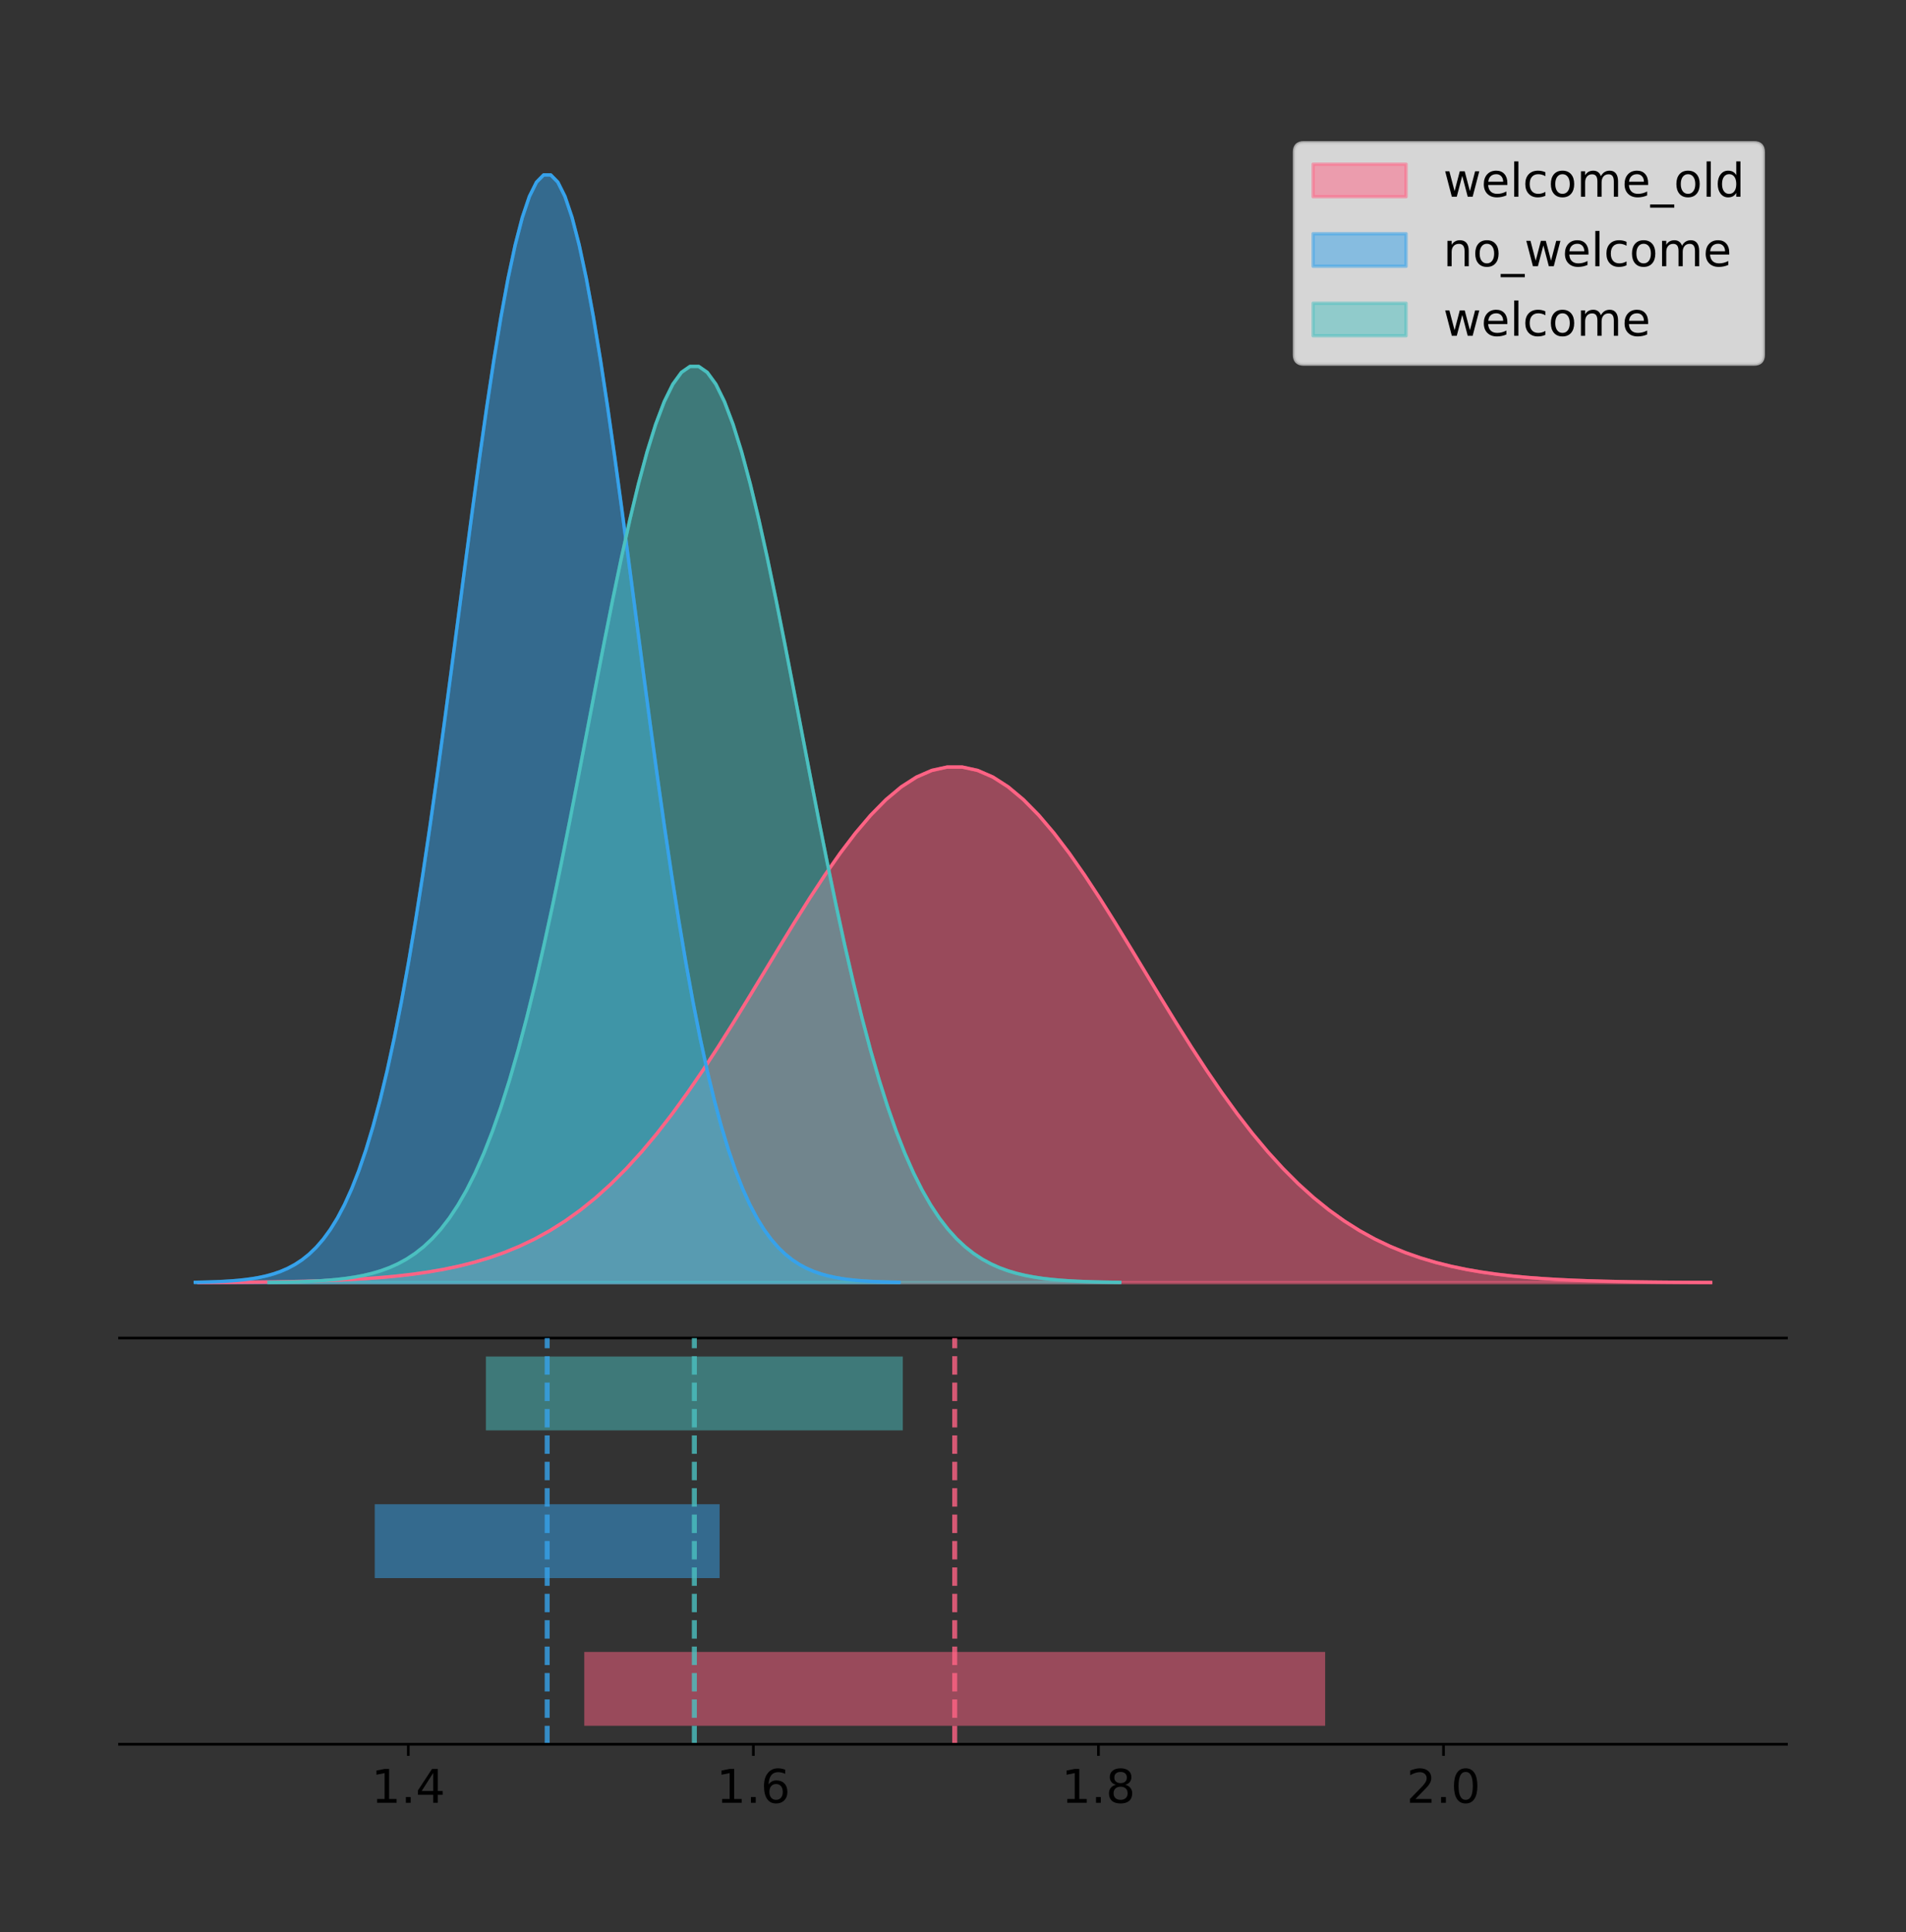 <?xml version="1.0" encoding="utf-8" standalone="no"?>
<!DOCTYPE svg PUBLIC "-//W3C//DTD SVG 1.1//EN"
  "http://www.w3.org/Graphics/SVG/1.1/DTD/svg11.dtd">
<!-- Created with matplotlib (https://matplotlib.org/) -->
<svg height="581.789pt" version="1.1" viewBox="0 0 574.2 581.789" width="574.2pt" xmlns="http://www.w3.org/2000/svg" xmlns:xlink="http://www.w3.org/1999/xlink">
 <rect x="0" y="0" width="574.2" height="581.789" fill="#333333" stroke="none"/>
 <defs>
  <style type="text/css">
*{stroke-linecap:butt;stroke-linejoin:round;}
  </style>
 </defs>
 <g id="figure_1">
  <g id="patch_1">
   <path d="M 0 581.789 
L 574.2 581.789 
L 574.2 0 
L 0 0 
z
" style="fill:none;"/>
  </g>
  <g id="axes_1">
   <g id="patch_2">
    <path d="M 36 402.93 
L 538.2 402.93 
L 538.2 36 
L 36 36 
z
" style="fill:none;"/>
   </g>
   <g id="PolyCollection_1">
    <defs>
     <path d="M 59.858 -195.538 
L 59.858 -195.59 
L 64.459 -195.61 
L 69.06 -195.636 
L 73.661 -195.672 
L 78.263 -195.718 
L 82.864 -195.78 
L 87.465 -195.86 
L 92.066 -195.965 
L 96.667 -196.1 
L 101.268 -196.272 
L 105.869 -196.491 
L 110.471 -196.767 
L 115.072 -197.114 
L 119.673 -197.544 
L 124.274 -198.076 
L 128.875 -198.727 
L 133.476 -199.52 
L 138.078 -200.478 
L 142.679 -201.626 
L 147.28 -202.992 
L 151.881 -204.605 
L 156.482 -206.495 
L 161.083 -208.694 
L 165.685 -211.23 
L 170.286 -214.134 
L 174.887 -217.431 
L 179.488 -221.146 
L 184.089 -225.296 
L 188.69 -229.893 
L 193.292 -234.942 
L 197.893 -240.44 
L 202.494 -246.371 
L 207.095 -252.711 
L 211.696 -259.423 
L 216.297 -266.459 
L 220.898 -273.758 
L 225.5 -281.245 
L 230.101 -288.839 
L 234.702 -296.444 
L 239.303 -303.958 
L 243.904 -311.274 
L 248.505 -318.28 
L 253.107 -324.863 
L 257.708 -330.911 
L 262.309 -336.32 
L 266.91 -340.993 
L 271.511 -344.842 
L 276.112 -347.796 
L 280.714 -349.797 
L 285.315 -350.808 
L 289.916 -350.808 
L 294.517 -349.797 
L 299.118 -347.796 
L 303.719 -344.842 
L 308.321 -340.993 
L 312.922 -336.32 
L 317.523 -330.911 
L 322.124 -324.863 
L 326.725 -318.28 
L 331.326 -311.274 
L 335.927 -303.958 
L 340.529 -296.444 
L 345.13 -288.839 
L 349.731 -281.245 
L 354.332 -273.758 
L 358.933 -266.459 
L 363.534 -259.423 
L 368.136 -252.711 
L 372.737 -246.371 
L 377.338 -240.44 
L 381.939 -234.942 
L 386.54 -229.893 
L 391.141 -225.296 
L 395.743 -221.146 
L 400.344 -217.431 
L 404.945 -214.134 
L 409.546 -211.23 
L 414.147 -208.694 
L 418.748 -206.495 
L 423.35 -204.605 
L 427.951 -202.992 
L 432.552 -201.626 
L 437.153 -200.478 
L 441.754 -199.52 
L 446.355 -198.727 
L 450.956 -198.076 
L 455.558 -197.544 
L 460.159 -197.114 
L 464.76 -196.767 
L 469.361 -196.491 
L 473.962 -196.272 
L 478.563 -196.1 
L 483.165 -195.965 
L 487.766 -195.86 
L 492.367 -195.78 
L 496.968 -195.718 
L 501.569 -195.672 
L 506.17 -195.636 
L 510.772 -195.61 
L 515.373 -195.59 
L 515.373 -195.538 
L 515.373 -195.538 
L 510.772 -195.538 
L 506.17 -195.538 
L 501.569 -195.538 
L 496.968 -195.538 
L 492.367 -195.538 
L 487.766 -195.538 
L 483.165 -195.538 
L 478.563 -195.538 
L 473.962 -195.538 
L 469.361 -195.538 
L 464.76 -195.538 
L 460.159 -195.538 
L 455.558 -195.538 
L 450.956 -195.538 
L 446.355 -195.538 
L 441.754 -195.538 
L 437.153 -195.538 
L 432.552 -195.538 
L 427.951 -195.538 
L 423.35 -195.538 
L 418.748 -195.538 
L 414.147 -195.538 
L 409.546 -195.538 
L 404.945 -195.538 
L 400.344 -195.538 
L 395.743 -195.538 
L 391.141 -195.538 
L 386.54 -195.538 
L 381.939 -195.538 
L 377.338 -195.538 
L 372.737 -195.538 
L 368.136 -195.538 
L 363.534 -195.538 
L 358.933 -195.538 
L 354.332 -195.538 
L 349.731 -195.538 
L 345.13 -195.538 
L 340.529 -195.538 
L 335.927 -195.538 
L 331.326 -195.538 
L 326.725 -195.538 
L 322.124 -195.538 
L 317.523 -195.538 
L 312.922 -195.538 
L 308.321 -195.538 
L 303.719 -195.538 
L 299.118 -195.538 
L 294.517 -195.538 
L 289.916 -195.538 
L 285.315 -195.538 
L 280.714 -195.538 
L 276.112 -195.538 
L 271.511 -195.538 
L 266.91 -195.538 
L 262.309 -195.538 
L 257.708 -195.538 
L 253.107 -195.538 
L 248.505 -195.538 
L 243.904 -195.538 
L 239.303 -195.538 
L 234.702 -195.538 
L 230.101 -195.538 
L 225.5 -195.538 
L 220.898 -195.538 
L 216.297 -195.538 
L 211.696 -195.538 
L 207.095 -195.538 
L 202.494 -195.538 
L 197.893 -195.538 
L 193.292 -195.538 
L 188.69 -195.538 
L 184.089 -195.538 
L 179.488 -195.538 
L 174.887 -195.538 
L 170.286 -195.538 
L 165.685 -195.538 
L 161.083 -195.538 
L 156.482 -195.538 
L 151.881 -195.538 
L 147.28 -195.538 
L 142.679 -195.538 
L 138.078 -195.538 
L 133.476 -195.538 
L 128.875 -195.538 
L 124.274 -195.538 
L 119.673 -195.538 
L 115.072 -195.538 
L 110.471 -195.538 
L 105.869 -195.538 
L 101.268 -195.538 
L 96.667 -195.538 
L 92.066 -195.538 
L 87.465 -195.538 
L 82.864 -195.538 
L 78.263 -195.538 
L 73.661 -195.538 
L 69.06 -195.538 
L 64.459 -195.538 
L 59.858 -195.538 
z
" id="m8ac6f24dca" style="stroke:#ff6384;stroke-opacity:0.5;"/>
    </defs>
    <g clip-path="url(#p67e5640891)">
     <use style="fill:#ff6384;fill-opacity:0.5;stroke:#ff6384;stroke-opacity:0.5;" x="0" xlink:href="#m8ac6f24dca" y="581.789"/>
    </g>
   </g>
   <g id="PolyCollection_2">
    <defs>
     <path d="M 58.827 -195.538 
L 58.827 -195.65 
L 60.969 -195.692 
L 63.111 -195.749 
L 65.252 -195.825 
L 67.394 -195.925 
L 69.536 -196.058 
L 71.678 -196.23 
L 73.819 -196.455 
L 75.961 -196.744 
L 78.103 -197.115 
L 80.245 -197.585 
L 82.386 -198.179 
L 84.528 -198.923 
L 86.67 -199.848 
L 88.811 -200.99 
L 90.953 -202.39 
L 93.095 -204.093 
L 95.237 -206.151 
L 97.378 -208.617 
L 99.52 -211.552 
L 101.662 -215.017 
L 103.803 -219.078 
L 105.945 -223.801 
L 108.087 -229.25 
L 110.229 -235.488 
L 112.37 -242.572 
L 114.512 -250.552 
L 116.654 -259.468 
L 118.796 -269.344 
L 120.937 -280.192 
L 123.079 -292.002 
L 125.221 -304.744 
L 127.362 -318.365 
L 129.504 -332.786 
L 131.646 -347.901 
L 133.788 -363.58 
L 135.929 -379.667 
L 138.071 -395.98 
L 140.213 -412.318 
L 142.354 -428.462 
L 144.496 -444.18 
L 146.638 -459.23 
L 148.78 -473.372 
L 150.921 -486.366 
L 153.063 -497.987 
L 155.205 -508.025 
L 157.347 -516.294 
L 159.488 -522.64 
L 161.63 -526.94 
L 163.772 -529.111 
L 165.913 -529.111 
L 168.055 -526.94 
L 170.197 -522.64 
L 172.339 -516.294 
L 174.48 -508.025 
L 176.622 -497.987 
L 178.764 -486.366 
L 180.906 -473.372 
L 183.047 -459.23 
L 185.189 -444.18 
L 187.331 -428.462 
L 189.472 -412.318 
L 191.614 -395.98 
L 193.756 -379.667 
L 195.898 -363.58 
L 198.039 -347.901 
L 200.181 -332.786 
L 202.323 -318.365 
L 204.464 -304.744 
L 206.606 -292.002 
L 208.748 -280.192 
L 210.89 -269.344 
L 213.031 -259.468 
L 215.173 -250.552 
L 217.315 -242.572 
L 219.457 -235.488 
L 221.598 -229.25 
L 223.74 -223.801 
L 225.882 -219.078 
L 228.023 -215.017 
L 230.165 -211.552 
L 232.307 -208.617 
L 234.449 -206.151 
L 236.59 -204.093 
L 238.732 -202.39 
L 240.874 -200.99 
L 243.015 -199.848 
L 245.157 -198.923 
L 247.299 -198.179 
L 249.441 -197.585 
L 251.582 -197.115 
L 253.724 -196.744 
L 255.866 -196.455 
L 258.008 -196.23 
L 260.149 -196.058 
L 262.291 -195.925 
L 264.433 -195.825 
L 266.574 -195.749 
L 268.716 -195.692 
L 270.858 -195.65 
L 270.858 -195.538 
L 270.858 -195.538 
L 268.716 -195.538 
L 266.574 -195.538 
L 264.433 -195.538 
L 262.291 -195.538 
L 260.149 -195.538 
L 258.008 -195.538 
L 255.866 -195.538 
L 253.724 -195.538 
L 251.582 -195.538 
L 249.441 -195.538 
L 247.299 -195.538 
L 245.157 -195.538 
L 243.015 -195.538 
L 240.874 -195.538 
L 238.732 -195.538 
L 236.59 -195.538 
L 234.449 -195.538 
L 232.307 -195.538 
L 230.165 -195.538 
L 228.023 -195.538 
L 225.882 -195.538 
L 223.74 -195.538 
L 221.598 -195.538 
L 219.457 -195.538 
L 217.315 -195.538 
L 215.173 -195.538 
L 213.031 -195.538 
L 210.89 -195.538 
L 208.748 -195.538 
L 206.606 -195.538 
L 204.464 -195.538 
L 202.323 -195.538 
L 200.181 -195.538 
L 198.039 -195.538 
L 195.898 -195.538 
L 193.756 -195.538 
L 191.614 -195.538 
L 189.472 -195.538 
L 187.331 -195.538 
L 185.189 -195.538 
L 183.047 -195.538 
L 180.906 -195.538 
L 178.764 -195.538 
L 176.622 -195.538 
L 174.48 -195.538 
L 172.339 -195.538 
L 170.197 -195.538 
L 168.055 -195.538 
L 165.913 -195.538 
L 163.772 -195.538 
L 161.63 -195.538 
L 159.488 -195.538 
L 157.347 -195.538 
L 155.205 -195.538 
L 153.063 -195.538 
L 150.921 -195.538 
L 148.78 -195.538 
L 146.638 -195.538 
L 144.496 -195.538 
L 142.354 -195.538 
L 140.213 -195.538 
L 138.071 -195.538 
L 135.929 -195.538 
L 133.788 -195.538 
L 131.646 -195.538 
L 129.504 -195.538 
L 127.362 -195.538 
L 125.221 -195.538 
L 123.079 -195.538 
L 120.937 -195.538 
L 118.796 -195.538 
L 116.654 -195.538 
L 114.512 -195.538 
L 112.37 -195.538 
L 110.229 -195.538 
L 108.087 -195.538 
L 105.945 -195.538 
L 103.803 -195.538 
L 101.662 -195.538 
L 99.52 -195.538 
L 97.378 -195.538 
L 95.237 -195.538 
L 93.095 -195.538 
L 90.953 -195.538 
L 88.811 -195.538 
L 86.67 -195.538 
L 84.528 -195.538 
L 82.386 -195.538 
L 80.245 -195.538 
L 78.103 -195.538 
L 75.961 -195.538 
L 73.819 -195.538 
L 71.678 -195.538 
L 69.536 -195.538 
L 67.394 -195.538 
L 65.252 -195.538 
L 63.111 -195.538 
L 60.969 -195.538 
L 58.827 -195.538 
z
" id="m9a1f57ea0e" style="stroke:#36a2eb;stroke-opacity:0.5;"/>
    </defs>
    <g clip-path="url(#p67e5640891)">
     <use style="fill:#36a2eb;fill-opacity:0.5;stroke:#36a2eb;stroke-opacity:0.5;" x="0" xlink:href="#m9a1f57ea0e" y="581.789"/>
    </g>
   </g>
   <g id="PolyCollection_3">
    <defs>
     <path d="M 81.014 -195.538 
L 81.014 -195.631 
L 83.603 -195.666 
L 86.192 -195.713 
L 88.781 -195.775 
L 91.371 -195.858 
L 93.96 -195.968 
L 96.549 -196.111 
L 99.138 -196.297 
L 101.728 -196.536 
L 104.317 -196.842 
L 106.906 -197.231 
L 109.495 -197.723 
L 112.084 -198.338 
L 114.674 -199.103 
L 117.263 -200.048 
L 119.852 -201.206 
L 122.441 -202.615 
L 125.03 -204.317 
L 127.62 -206.357 
L 130.209 -208.784 
L 132.798 -211.65 
L 135.387 -215.01 
L 137.977 -218.916 
L 140.566 -223.423 
L 143.155 -228.583 
L 145.744 -234.443 
L 148.333 -241.044 
L 150.923 -248.419 
L 153.512 -256.588 
L 156.101 -265.561 
L 158.69 -275.33 
L 161.28 -285.87 
L 163.869 -297.137 
L 166.458 -309.065 
L 169.047 -321.568 
L 171.636 -334.538 
L 174.226 -347.844 
L 176.815 -361.338 
L 179.404 -374.852 
L 181.993 -388.206 
L 184.582 -401.207 
L 187.172 -413.656 
L 189.761 -425.354 
L 192.35 -436.102 
L 194.939 -445.715 
L 197.529 -454.018 
L 200.118 -460.858 
L 202.707 -466.107 
L 205.296 -469.664 
L 207.885 -471.459 
L 210.475 -471.459 
L 213.064 -469.664 
L 215.653 -466.107 
L 218.242 -460.858 
L 220.832 -454.018 
L 223.421 -445.715 
L 226.01 -436.102 
L 228.599 -425.354 
L 231.188 -413.656 
L 233.778 -401.207 
L 236.367 -388.206 
L 238.956 -374.852 
L 241.545 -361.338 
L 244.135 -347.844 
L 246.724 -334.538 
L 249.313 -321.568 
L 251.902 -309.065 
L 254.491 -297.137 
L 257.081 -285.87 
L 259.67 -275.33 
L 262.259 -265.561 
L 264.848 -256.588 
L 267.437 -248.419 
L 270.027 -241.044 
L 272.616 -234.443 
L 275.205 -228.583 
L 277.794 -223.423 
L 280.384 -218.916 
L 282.973 -215.01 
L 285.562 -211.65 
L 288.151 -208.784 
L 290.74 -206.357 
L 293.33 -204.317 
L 295.919 -202.615 
L 298.508 -201.206 
L 301.097 -200.048 
L 303.687 -199.103 
L 306.276 -198.338 
L 308.865 -197.723 
L 311.454 -197.231 
L 314.043 -196.842 
L 316.633 -196.536 
L 319.222 -196.297 
L 321.811 -196.111 
L 324.4 -195.968 
L 326.989 -195.858 
L 329.579 -195.775 
L 332.168 -195.713 
L 334.757 -195.666 
L 337.346 -195.631 
L 337.346 -195.538 
L 337.346 -195.538 
L 334.757 -195.538 
L 332.168 -195.538 
L 329.579 -195.538 
L 326.989 -195.538 
L 324.4 -195.538 
L 321.811 -195.538 
L 319.222 -195.538 
L 316.633 -195.538 
L 314.043 -195.538 
L 311.454 -195.538 
L 308.865 -195.538 
L 306.276 -195.538 
L 303.687 -195.538 
L 301.097 -195.538 
L 298.508 -195.538 
L 295.919 -195.538 
L 293.33 -195.538 
L 290.74 -195.538 
L 288.151 -195.538 
L 285.562 -195.538 
L 282.973 -195.538 
L 280.384 -195.538 
L 277.794 -195.538 
L 275.205 -195.538 
L 272.616 -195.538 
L 270.027 -195.538 
L 267.437 -195.538 
L 264.848 -195.538 
L 262.259 -195.538 
L 259.67 -195.538 
L 257.081 -195.538 
L 254.491 -195.538 
L 251.902 -195.538 
L 249.313 -195.538 
L 246.724 -195.538 
L 244.135 -195.538 
L 241.545 -195.538 
L 238.956 -195.538 
L 236.367 -195.538 
L 233.778 -195.538 
L 231.188 -195.538 
L 228.599 -195.538 
L 226.01 -195.538 
L 223.421 -195.538 
L 220.832 -195.538 
L 218.242 -195.538 
L 215.653 -195.538 
L 213.064 -195.538 
L 210.475 -195.538 
L 207.885 -195.538 
L 205.296 -195.538 
L 202.707 -195.538 
L 200.118 -195.538 
L 197.529 -195.538 
L 194.939 -195.538 
L 192.35 -195.538 
L 189.761 -195.538 
L 187.172 -195.538 
L 184.582 -195.538 
L 181.993 -195.538 
L 179.404 -195.538 
L 176.815 -195.538 
L 174.226 -195.538 
L 171.636 -195.538 
L 169.047 -195.538 
L 166.458 -195.538 
L 163.869 -195.538 
L 161.28 -195.538 
L 158.69 -195.538 
L 156.101 -195.538 
L 153.512 -195.538 
L 150.923 -195.538 
L 148.333 -195.538 
L 145.744 -195.538 
L 143.155 -195.538 
L 140.566 -195.538 
L 137.977 -195.538 
L 135.387 -195.538 
L 132.798 -195.538 
L 130.209 -195.538 
L 127.62 -195.538 
L 125.03 -195.538 
L 122.441 -195.538 
L 119.852 -195.538 
L 117.263 -195.538 
L 114.674 -195.538 
L 112.084 -195.538 
L 109.495 -195.538 
L 106.906 -195.538 
L 104.317 -195.538 
L 101.728 -195.538 
L 99.138 -195.538 
L 96.549 -195.538 
L 93.96 -195.538 
L 91.371 -195.538 
L 88.781 -195.538 
L 86.192 -195.538 
L 83.603 -195.538 
L 81.014 -195.538 
z
" id="me049b956f3" style="stroke:#4bc0c0;stroke-opacity:0.5;"/>
    </defs>
    <g clip-path="url(#p67e5640891)">
     <use style="fill:#4bc0c0;fill-opacity:0.5;stroke:#4bc0c0;stroke-opacity:0.5;" x="0" xlink:href="#me049b956f3" y="581.789"/>
    </g>
   </g>
   <g id="line2d_1">
    <path clip-path="url(#p67e5640891)" d="M 59.858 386.199 
L 64.459 386.18 
L 69.06 386.153 
L 73.661 386.118 
L 78.263 386.071 
L 82.864 386.01 
L 87.465 385.929 
L 92.066 385.825 
L 96.667 385.69 
L 101.268 385.517 
L 105.869 385.298 
L 110.471 385.022 
L 115.072 384.676 
L 119.673 384.245 
L 124.274 383.714 
L 128.875 383.062 
L 133.476 382.269 
L 138.078 381.311 
L 142.679 380.163 
L 147.28 378.797 
L 151.881 377.184 
L 156.482 375.294 
L 161.083 373.096 
L 165.685 370.559 
L 170.286 367.656 
L 174.887 364.358 
L 179.488 360.644 
L 184.089 356.494 
L 188.69 351.896 
L 193.292 346.847 
L 197.893 341.35 
L 202.494 335.419 
L 207.095 329.078 
L 211.696 322.366 
L 216.297 315.33 
L 220.898 308.032 
L 225.5 300.544 
L 230.101 292.951 
L 234.702 285.346 
L 239.303 277.831 
L 243.904 270.515 
L 248.505 263.509 
L 253.107 256.927 
L 257.708 250.878 
L 262.309 245.469 
L 266.91 240.797 
L 271.511 236.947 
L 276.112 233.994 
L 280.714 231.992 
L 285.315 230.982 
L 289.916 230.982 
L 294.517 231.992 
L 299.118 233.994 
L 303.719 236.947 
L 308.321 240.797 
L 312.922 245.469 
L 317.523 250.878 
L 322.124 256.927 
L 326.725 263.509 
L 331.326 270.515 
L 335.927 277.831 
L 340.529 285.346 
L 345.13 292.951 
L 349.731 300.544 
L 354.332 308.032 
L 358.933 315.33 
L 363.534 322.366 
L 368.136 329.078 
L 372.737 335.419 
L 377.338 341.35 
L 381.939 346.847 
L 386.54 351.896 
L 391.141 356.494 
L 395.743 360.644 
L 400.344 364.358 
L 404.945 367.656 
L 409.546 370.559 
L 414.147 373.096 
L 418.748 375.294 
L 423.35 377.184 
L 427.951 378.797 
L 432.552 380.163 
L 437.153 381.311 
L 441.754 382.269 
L 446.355 383.062 
L 450.956 383.714 
L 455.558 384.245 
L 460.159 384.676 
L 464.76 385.022 
L 469.361 385.298 
L 473.962 385.517 
L 478.563 385.69 
L 483.165 385.825 
L 487.766 385.929 
L 492.367 386.01 
L 496.968 386.071 
L 501.569 386.118 
L 506.17 386.153 
L 510.772 386.18 
L 515.373 386.199 
" style="fill:none;stroke:#ff6384;stroke-linecap:square;"/>
   </g>
   <g id="line2d_2">
    <path clip-path="url(#p67e5640891)" d="M 58.827 386.139 
L 60.969 386.097 
L 63.111 386.04 
L 65.252 385.965 
L 67.394 385.864 
L 69.536 385.732 
L 71.678 385.559 
L 73.819 385.334 
L 75.961 385.045 
L 78.103 384.675 
L 80.245 384.204 
L 82.386 383.61 
L 84.528 382.867 
L 86.67 381.941 
L 88.811 380.799 
L 90.953 379.399 
L 93.095 377.696 
L 95.237 375.639 
L 97.378 373.172 
L 99.52 370.238 
L 101.662 366.772 
L 103.803 362.711 
L 105.945 357.989 
L 108.087 352.539 
L 110.229 346.301 
L 112.37 339.217 
L 114.512 331.237 
L 116.654 322.322 
L 118.796 312.445 
L 120.937 301.597 
L 123.079 289.787 
L 125.221 277.045 
L 127.362 263.424 
L 129.504 249.004 
L 131.646 233.888 
L 133.788 218.209 
L 135.929 202.123 
L 138.071 185.809 
L 140.213 169.471 
L 142.354 153.327 
L 144.496 137.61 
L 146.638 122.559 
L 148.78 108.418 
L 150.921 95.423 
L 153.063 83.803 
L 155.205 73.765 
L 157.347 65.495 
L 159.488 59.15 
L 161.63 54.85 
L 163.772 52.679 
L 165.913 52.679 
L 168.055 54.85 
L 170.197 59.15 
L 172.339 65.495 
L 174.48 73.765 
L 176.622 83.803 
L 178.764 95.423 
L 180.906 108.418 
L 183.047 122.559 
L 185.189 137.61 
L 187.331 153.327 
L 189.472 169.471 
L 191.614 185.809 
L 193.756 202.123 
L 195.898 218.209 
L 198.039 233.888 
L 200.181 249.004 
L 202.323 263.424 
L 204.464 277.045 
L 206.606 289.787 
L 208.748 301.597 
L 210.89 312.445 
L 213.031 322.322 
L 215.173 331.237 
L 217.315 339.217 
L 219.457 346.301 
L 221.598 352.539 
L 223.74 357.989 
L 225.882 362.711 
L 228.023 366.772 
L 230.165 370.238 
L 232.307 373.172 
L 234.449 375.639 
L 236.59 377.696 
L 238.732 379.399 
L 240.874 380.799 
L 243.015 381.941 
L 245.157 382.867 
L 247.299 383.61 
L 249.441 384.204 
L 251.582 384.675 
L 253.724 385.045 
L 255.866 385.334 
L 258.008 385.559 
L 260.149 385.732 
L 262.291 385.864 
L 264.433 385.965 
L 266.574 386.04 
L 268.716 386.097 
L 270.858 386.139 
" style="fill:none;stroke:#36a2eb;stroke-linecap:square;"/>
   </g>
   <g id="line2d_3">
    <path clip-path="url(#p67e5640891)" d="M 81.014 386.159 
L 83.603 386.124 
L 86.192 386.077 
L 88.781 386.014 
L 91.371 385.931 
L 93.96 385.822 
L 96.549 385.679 
L 99.138 385.493 
L 101.728 385.254 
L 104.317 384.947 
L 106.906 384.558 
L 109.495 384.067 
L 112.084 383.452 
L 114.674 382.686 
L 117.263 381.742 
L 119.852 380.584 
L 122.441 379.175 
L 125.03 377.473 
L 127.62 375.433 
L 130.209 373.005 
L 132.798 370.139 
L 135.387 366.78 
L 137.977 362.873 
L 140.566 358.366 
L 143.155 353.206 
L 145.744 347.346 
L 148.333 340.745 
L 150.923 333.371 
L 153.512 325.201 
L 156.101 316.228 
L 158.69 306.459 
L 161.28 295.919 
L 163.869 284.652 
L 166.458 272.724 
L 169.047 260.221 
L 171.636 247.252 
L 174.226 233.945 
L 176.815 220.452 
L 179.404 206.937 
L 181.993 193.583 
L 184.582 180.582 
L 187.172 168.133 
L 189.761 156.436 
L 192.35 145.687 
L 194.939 136.075 
L 197.529 127.772 
L 200.118 120.931 
L 202.707 115.683 
L 205.296 112.126 
L 207.885 110.33 
L 210.475 110.33 
L 213.064 112.126 
L 215.653 115.683 
L 218.242 120.931 
L 220.832 127.772 
L 223.421 136.075 
L 226.01 145.687 
L 228.599 156.436 
L 231.188 168.133 
L 233.778 180.582 
L 236.367 193.583 
L 238.956 206.937 
L 241.545 220.452 
L 244.135 233.945 
L 246.724 247.252 
L 249.313 260.221 
L 251.902 272.724 
L 254.491 284.652 
L 257.081 295.919 
L 259.67 306.459 
L 262.259 316.228 
L 264.848 325.201 
L 267.437 333.371 
L 270.027 340.745 
L 272.616 347.346 
L 275.205 353.206 
L 277.794 358.366 
L 280.384 362.873 
L 282.973 366.78 
L 285.562 370.139 
L 288.151 373.005 
L 290.74 375.433 
L 293.33 377.473 
L 295.919 379.175 
L 298.508 380.584 
L 301.097 381.742 
L 303.687 382.686 
L 306.276 383.452 
L 308.865 384.067 
L 311.454 384.558 
L 314.043 384.947 
L 316.633 385.254 
L 319.222 385.493 
L 321.811 385.679 
L 324.4 385.822 
L 326.989 385.931 
L 329.579 386.014 
L 332.168 386.077 
L 334.757 386.124 
L 337.346 386.159 
" style="fill:none;stroke:#4bc0c0;stroke-linecap:square;"/>
   </g>
   <g id="patch_3">
    <path d="M 36 402.93 
L 538.2 402.93 
" style="fill:none;stroke:#000000;stroke-linecap:square;stroke-linejoin:miter;stroke-width:0.8;"/>
   </g>
   <g id="legend_1">
    <g id="patch_4">
     <path d="M 392.788 109.627 
L 528.4 109.627 
Q 531.2 109.627 531.2 106.827 
L 531.2 45.8 
Q 531.2 43 528.4 43 
L 392.788 43 
Q 389.988 43 389.988 45.8 
L 389.988 106.827 
Q 389.988 109.627 392.788 109.627 
z
" style="fill:#ffffff;opacity:0.8;stroke:#cccccc;stroke-linejoin:miter;"/>
    </g>
    <g id="patch_5">
     <path d="M 395.588 59.238 
L 423.588 59.238 
L 423.588 49.438 
L 395.588 49.438 
z
" style="fill:#ff6384;opacity:0.5;stroke:#ff6384;stroke-linejoin:miter;"/>
    </g>
    <g id="text_1">
     <!-- welcome_old -->
     <defs>
      <path d="M 4.203 54.688 
L 13.188 54.688 
L 24.422 12.016 
L 35.594 54.688 
L 46.188 54.688 
L 57.422 12.016 
L 68.609 54.688 
L 77.594 54.688 
L 63.281 0 
L 52.688 0 
L 40.922 44.828 
L 29.109 0 
L 18.5 0 
z
" id="DejaVuSans-119"/>
      <path d="M 56.203 29.594 
L 56.203 25.203 
L 14.891 25.203 
Q 15.484 15.922 20.484 11.062 
Q 25.484 6.203 34.422 6.203 
Q 39.594 6.203 44.453 7.469 
Q 49.312 8.734 54.109 11.281 
L 54.109 2.781 
Q 49.266 0.734 44.188 -0.344 
Q 39.109 -1.422 33.891 -1.422 
Q 20.797 -1.422 13.156 6.188 
Q 5.516 13.812 5.516 26.812 
Q 5.516 40.234 12.766 48.109 
Q 20.016 56 32.328 56 
Q 43.359 56 49.781 48.891 
Q 56.203 41.797 56.203 29.594 
z
M 47.219 32.234 
Q 47.125 39.594 43.094 43.984 
Q 39.062 48.391 32.422 48.391 
Q 24.906 48.391 20.391 44.141 
Q 15.875 39.891 15.188 32.172 
z
" id="DejaVuSans-101"/>
      <path d="M 9.422 75.984 
L 18.406 75.984 
L 18.406 0 
L 9.422 0 
z
" id="DejaVuSans-108"/>
      <path d="M 48.781 52.594 
L 48.781 44.188 
Q 44.969 46.297 41.141 47.344 
Q 37.312 48.391 33.406 48.391 
Q 24.656 48.391 19.812 42.844 
Q 14.984 37.312 14.984 27.297 
Q 14.984 17.281 19.812 11.734 
Q 24.656 6.203 33.406 6.203 
Q 37.312 6.203 41.141 7.25 
Q 44.969 8.297 48.781 10.406 
L 48.781 2.094 
Q 45.016 0.344 40.984 -0.531 
Q 36.969 -1.422 32.422 -1.422 
Q 20.062 -1.422 12.781 6.344 
Q 5.516 14.109 5.516 27.297 
Q 5.516 40.672 12.859 48.328 
Q 20.219 56 33.016 56 
Q 37.156 56 41.109 55.141 
Q 45.062 54.297 48.781 52.594 
z
" id="DejaVuSans-99"/>
      <path d="M 30.609 48.391 
Q 23.391 48.391 19.188 42.75 
Q 14.984 37.109 14.984 27.297 
Q 14.984 17.484 19.156 11.844 
Q 23.344 6.203 30.609 6.203 
Q 37.797 6.203 41.984 11.859 
Q 46.188 17.531 46.188 27.297 
Q 46.188 37.016 41.984 42.703 
Q 37.797 48.391 30.609 48.391 
z
M 30.609 56 
Q 42.328 56 49.016 48.375 
Q 55.719 40.766 55.719 27.297 
Q 55.719 13.875 49.016 6.219 
Q 42.328 -1.422 30.609 -1.422 
Q 18.844 -1.422 12.172 6.219 
Q 5.516 13.875 5.516 27.297 
Q 5.516 40.766 12.172 48.375 
Q 18.844 56 30.609 56 
z
" id="DejaVuSans-111"/>
      <path d="M 52 44.188 
Q 55.375 50.25 60.062 53.125 
Q 64.75 56 71.094 56 
Q 79.641 56 84.281 50.016 
Q 88.922 44.047 88.922 33.016 
L 88.922 0 
L 79.891 0 
L 79.891 32.719 
Q 79.891 40.578 77.094 44.375 
Q 74.312 48.188 68.609 48.188 
Q 61.625 48.188 57.562 43.547 
Q 53.516 38.922 53.516 30.906 
L 53.516 0 
L 44.484 0 
L 44.484 32.719 
Q 44.484 40.625 41.703 44.406 
Q 38.922 48.188 33.109 48.188 
Q 26.219 48.188 22.156 43.531 
Q 18.109 38.875 18.109 30.906 
L 18.109 0 
L 9.078 0 
L 9.078 54.688 
L 18.109 54.688 
L 18.109 46.188 
Q 21.188 51.219 25.484 53.609 
Q 29.781 56 35.688 56 
Q 41.656 56 45.828 52.969 
Q 50 49.953 52 44.188 
z
" id="DejaVuSans-109"/>
      <path d="M 50.984 -16.609 
L 50.984 -23.578 
L -0.984 -23.578 
L -0.984 -16.609 
z
" id="DejaVuSans-95"/>
      <path d="M 45.406 46.391 
L 45.406 75.984 
L 54.391 75.984 
L 54.391 0 
L 45.406 0 
L 45.406 8.203 
Q 42.578 3.328 38.25 0.953 
Q 33.938 -1.422 27.875 -1.422 
Q 17.969 -1.422 11.734 6.484 
Q 5.516 14.406 5.516 27.297 
Q 5.516 40.188 11.734 48.094 
Q 17.969 56 27.875 56 
Q 33.938 56 38.25 53.625 
Q 42.578 51.266 45.406 46.391 
z
M 14.797 27.297 
Q 14.797 17.391 18.875 11.75 
Q 22.953 6.109 30.078 6.109 
Q 37.203 6.109 41.297 11.75 
Q 45.406 17.391 45.406 27.297 
Q 45.406 37.203 41.297 42.844 
Q 37.203 48.484 30.078 48.484 
Q 22.953 48.484 18.875 42.844 
Q 14.797 37.203 14.797 27.297 
z
" id="DejaVuSans-100"/>
     </defs>
     <g transform="translate(434.788 59.238)scale(0.14 -0.14)">
      <use xlink:href="#DejaVuSans-119"/>
      <use x="81.787" xlink:href="#DejaVuSans-101"/>
      <use x="143.311" xlink:href="#DejaVuSans-108"/>
      <use x="171.094" xlink:href="#DejaVuSans-99"/>
      <use x="226.074" xlink:href="#DejaVuSans-111"/>
      <use x="287.256" xlink:href="#DejaVuSans-109"/>
      <use x="384.668" xlink:href="#DejaVuSans-101"/>
      <use x="446.191" xlink:href="#DejaVuSans-95"/>
      <use x="496.191" xlink:href="#DejaVuSans-111"/>
      <use x="557.373" xlink:href="#DejaVuSans-108"/>
      <use x="585.156" xlink:href="#DejaVuSans-100"/>
     </g>
    </g>
    <g id="patch_6">
     <path d="M 395.588 80.177 
L 423.588 80.177 
L 423.588 70.377 
L 395.588 70.377 
z
" style="fill:#36a2eb;opacity:0.5;stroke:#36a2eb;stroke-linejoin:miter;"/>
    </g>
    <g id="text_2">
     <!-- no_welcome -->
     <defs>
      <path d="M 54.891 33.016 
L 54.891 0 
L 45.906 0 
L 45.906 32.719 
Q 45.906 40.484 42.875 44.328 
Q 39.844 48.188 33.797 48.188 
Q 26.516 48.188 22.312 43.547 
Q 18.109 38.922 18.109 30.906 
L 18.109 0 
L 9.078 0 
L 9.078 54.688 
L 18.109 54.688 
L 18.109 46.188 
Q 21.344 51.125 25.703 53.562 
Q 30.078 56 35.797 56 
Q 45.219 56 50.047 50.172 
Q 54.891 44.344 54.891 33.016 
z
" id="DejaVuSans-110"/>
     </defs>
     <g transform="translate(434.788 80.177)scale(0.14 -0.14)">
      <use xlink:href="#DejaVuSans-110"/>
      <use x="63.379" xlink:href="#DejaVuSans-111"/>
      <use x="124.561" xlink:href="#DejaVuSans-95"/>
      <use x="174.561" xlink:href="#DejaVuSans-119"/>
      <use x="256.348" xlink:href="#DejaVuSans-101"/>
      <use x="317.871" xlink:href="#DejaVuSans-108"/>
      <use x="345.654" xlink:href="#DejaVuSans-99"/>
      <use x="400.635" xlink:href="#DejaVuSans-111"/>
      <use x="461.816" xlink:href="#DejaVuSans-109"/>
      <use x="559.229" xlink:href="#DejaVuSans-101"/>
     </g>
    </g>
    <g id="patch_7">
     <path d="M 395.588 101.115 
L 423.588 101.115 
L 423.588 91.315 
L 395.588 91.315 
z
" style="fill:#4bc0c0;opacity:0.5;stroke:#4bc0c0;stroke-linejoin:miter;"/>
    </g>
    <g id="text_3">
     <!-- welcome -->
     <g transform="translate(434.788 101.115)scale(0.14 -0.14)">
      <use xlink:href="#DejaVuSans-119"/>
      <use x="81.787" xlink:href="#DejaVuSans-101"/>
      <use x="143.311" xlink:href="#DejaVuSans-108"/>
      <use x="171.094" xlink:href="#DejaVuSans-99"/>
      <use x="226.074" xlink:href="#DejaVuSans-111"/>
      <use x="287.256" xlink:href="#DejaVuSans-109"/>
      <use x="384.668" xlink:href="#DejaVuSans-101"/>
     </g>
    </g>
   </g>
  </g>
  <g id="axes_2">
   <g id="patch_8">
    <path d="M 36 525.24 
L 538.2 525.24 
L 538.2 402.93 
L 36 402.93 
z
" style="fill:none;"/>
   </g>
   <g id="patch_9">
    <path clip-path="url(#pb11a107ebe)" d="M 176.014 519.68 
L 399.216 519.68 
L 399.216 497.442 
L 176.014 497.442 
z
" style="fill:#ff6384;opacity:0.5;"/>
   </g>
   <g id="patch_10">
    <path clip-path="url(#pb11a107ebe)" d="M 112.895 475.204 
L 216.79 475.204 
L 216.79 452.966 
L 112.895 452.966 
z
" style="fill:#36a2eb;opacity:0.5;"/>
   </g>
   <g id="patch_11">
    <path clip-path="url(#pb11a107ebe)" d="M 146.379 430.728 
L 271.982 430.728 
L 271.982 408.49 
L 146.379 408.49 
z
" style="fill:#4bc0c0;opacity:0.5;"/>
   </g>
   <g id="matplotlib.axis_1">
    <g id="xtick_1">
     <g id="line2d_4">
      <defs>
       <path d="M 0 0 
L 0 3.5 
" id="m83bd677800" style="stroke:#000000;stroke-width:0.8;"/>
      </defs>
      <g>
       <use style="stroke:#000000;stroke-width:0.8;" x="123" xlink:href="#m83bd677800" y="525.24"/>
      </g>
     </g>
     <g id="text_4">
      <!-- 1.4 -->
      <defs>
       <path d="M 12.406 8.297 
L 28.516 8.297 
L 28.516 63.922 
L 10.984 60.406 
L 10.984 69.391 
L 28.422 72.906 
L 38.281 72.906 
L 38.281 8.297 
L 54.391 8.297 
L 54.391 0 
L 12.406 0 
z
" id="DejaVuSans-49"/>
       <path d="M 10.688 12.406 
L 21 12.406 
L 21 0 
L 10.688 0 
z
" id="DejaVuSans-46"/>
       <path d="M 37.797 64.312 
L 12.891 25.391 
L 37.797 25.391 
z
M 35.203 72.906 
L 47.609 72.906 
L 47.609 25.391 
L 58.016 25.391 
L 58.016 17.188 
L 47.609 17.188 
L 47.609 0 
L 37.797 0 
L 37.797 17.188 
L 4.891 17.188 
L 4.891 26.703 
z
" id="DejaVuSans-52"/>
      </defs>
      <g transform="translate(111.868 542.878)scale(0.14 -0.14)">
       <use xlink:href="#DejaVuSans-49"/>
       <use x="63.623" xlink:href="#DejaVuSans-46"/>
       <use x="95.41" xlink:href="#DejaVuSans-52"/>
      </g>
     </g>
    </g>
    <g id="xtick_2">
     <g id="line2d_5">
      <g>
       <use style="stroke:#000000;stroke-width:0.8;" x="226.957" xlink:href="#m83bd677800" y="525.24"/>
      </g>
     </g>
     <g id="text_5">
      <!-- 1.6 -->
      <defs>
       <path d="M 33.016 40.375 
Q 26.375 40.375 22.484 35.828 
Q 18.609 31.297 18.609 23.391 
Q 18.609 15.531 22.484 10.953 
Q 26.375 6.391 33.016 6.391 
Q 39.656 6.391 43.531 10.953 
Q 47.406 15.531 47.406 23.391 
Q 47.406 31.297 43.531 35.828 
Q 39.656 40.375 33.016 40.375 
z
M 52.594 71.297 
L 52.594 62.312 
Q 48.875 64.062 45.094 64.984 
Q 41.312 65.922 37.594 65.922 
Q 27.828 65.922 22.672 59.328 
Q 17.531 52.734 16.797 39.406 
Q 19.672 43.656 24.016 45.922 
Q 28.375 48.188 33.594 48.188 
Q 44.578 48.188 50.953 41.516 
Q 57.328 34.859 57.328 23.391 
Q 57.328 12.156 50.688 5.359 
Q 44.047 -1.422 33.016 -1.422 
Q 20.359 -1.422 13.672 8.266 
Q 6.984 17.969 6.984 36.375 
Q 6.984 53.656 15.188 63.938 
Q 23.391 74.219 37.203 74.219 
Q 40.922 74.219 44.703 73.484 
Q 48.484 72.75 52.594 71.297 
z
" id="DejaVuSans-54"/>
      </defs>
      <g transform="translate(215.824 542.878)scale(0.14 -0.14)">
       <use xlink:href="#DejaVuSans-49"/>
       <use x="63.623" xlink:href="#DejaVuSans-46"/>
       <use x="95.41" xlink:href="#DejaVuSans-54"/>
      </g>
     </g>
    </g>
    <g id="xtick_3">
     <g id="line2d_6">
      <g>
       <use style="stroke:#000000;stroke-width:0.8;" x="330.913" xlink:href="#m83bd677800" y="525.24"/>
      </g>
     </g>
     <g id="text_6">
      <!-- 1.8 -->
      <defs>
       <path d="M 31.781 34.625 
Q 24.75 34.625 20.719 30.859 
Q 16.703 27.094 16.703 20.516 
Q 16.703 13.922 20.719 10.156 
Q 24.75 6.391 31.781 6.391 
Q 38.812 6.391 42.859 10.172 
Q 46.922 13.969 46.922 20.516 
Q 46.922 27.094 42.891 30.859 
Q 38.875 34.625 31.781 34.625 
z
M 21.922 38.812 
Q 15.578 40.375 12.031 44.719 
Q 8.5 49.078 8.5 55.328 
Q 8.5 64.062 14.719 69.141 
Q 20.953 74.219 31.781 74.219 
Q 42.672 74.219 48.875 69.141 
Q 55.078 64.062 55.078 55.328 
Q 55.078 49.078 51.531 44.719 
Q 48 40.375 41.703 38.812 
Q 48.828 37.156 52.797 32.312 
Q 56.781 27.484 56.781 20.516 
Q 56.781 9.906 50.312 4.234 
Q 43.844 -1.422 31.781 -1.422 
Q 19.734 -1.422 13.25 4.234 
Q 6.781 9.906 6.781 20.516 
Q 6.781 27.484 10.781 32.312 
Q 14.797 37.156 21.922 38.812 
z
M 18.312 54.391 
Q 18.312 48.734 21.844 45.562 
Q 25.391 42.391 31.781 42.391 
Q 38.141 42.391 41.719 45.562 
Q 45.312 48.734 45.312 54.391 
Q 45.312 60.062 41.719 63.234 
Q 38.141 66.406 31.781 66.406 
Q 25.391 66.406 21.844 63.234 
Q 18.312 60.062 18.312 54.391 
z
" id="DejaVuSans-56"/>
      </defs>
      <g transform="translate(319.781 542.878)scale(0.14 -0.14)">
       <use xlink:href="#DejaVuSans-49"/>
       <use x="63.623" xlink:href="#DejaVuSans-46"/>
       <use x="95.41" xlink:href="#DejaVuSans-56"/>
      </g>
     </g>
    </g>
    <g id="xtick_4">
     <g id="line2d_7">
      <g>
       <use style="stroke:#000000;stroke-width:0.8;" x="434.87" xlink:href="#m83bd677800" y="525.24"/>
      </g>
     </g>
     <g id="text_7">
      <!-- 2.0 -->
      <defs>
       <path d="M 19.188 8.297 
L 53.609 8.297 
L 53.609 0 
L 7.328 0 
L 7.328 8.297 
Q 12.938 14.109 22.625 23.891 
Q 32.328 33.688 34.812 36.531 
Q 39.547 41.844 41.422 45.531 
Q 43.312 49.219 43.312 52.781 
Q 43.312 58.594 39.234 62.25 
Q 35.156 65.922 28.609 65.922 
Q 23.969 65.922 18.812 64.312 
Q 13.672 62.703 7.812 59.422 
L 7.812 69.391 
Q 13.766 71.781 18.938 73 
Q 24.125 74.219 28.422 74.219 
Q 39.75 74.219 46.484 68.547 
Q 53.219 62.891 53.219 53.422 
Q 53.219 48.922 51.531 44.891 
Q 49.859 40.875 45.406 35.406 
Q 44.188 33.984 37.641 27.219 
Q 31.109 20.453 19.188 8.297 
z
" id="DejaVuSans-50"/>
       <path d="M 31.781 66.406 
Q 24.172 66.406 20.328 58.906 
Q 16.5 51.422 16.5 36.375 
Q 16.5 21.391 20.328 13.891 
Q 24.172 6.391 31.781 6.391 
Q 39.453 6.391 43.281 13.891 
Q 47.125 21.391 47.125 36.375 
Q 47.125 51.422 43.281 58.906 
Q 39.453 66.406 31.781 66.406 
z
M 31.781 74.219 
Q 44.047 74.219 50.516 64.516 
Q 56.984 54.828 56.984 36.375 
Q 56.984 17.969 50.516 8.266 
Q 44.047 -1.422 31.781 -1.422 
Q 19.531 -1.422 13.062 8.266 
Q 6.594 17.969 6.594 36.375 
Q 6.594 54.828 13.062 64.516 
Q 19.531 74.219 31.781 74.219 
z
" id="DejaVuSans-48"/>
      </defs>
      <g transform="translate(423.738 542.878)scale(0.14 -0.14)">
       <use xlink:href="#DejaVuSans-50"/>
       <use x="63.623" xlink:href="#DejaVuSans-46"/>
       <use x="95.41" xlink:href="#DejaVuSans-48"/>
      </g>
     </g>
    </g>
   </g>
   <g id="line2d_8">
    <path clip-path="url(#pb11a107ebe)" d="M 287.615 525.24 
L 287.615 402.93 
" style="fill:none;stroke:#ff6384;stroke-dasharray:5.55,2.4;stroke-dashoffset:0;stroke-opacity:0.8;stroke-width:1.5;"/>
   </g>
   <g id="line2d_9">
    <path clip-path="url(#pb11a107ebe)" d="M 164.843 525.24 
L 164.843 402.93 
" style="fill:none;stroke:#36a2eb;stroke-dasharray:5.55,2.4;stroke-dashoffset:0;stroke-opacity:0.8;stroke-width:1.5;"/>
   </g>
   <g id="line2d_10">
    <path clip-path="url(#pb11a107ebe)" d="M 209.18 525.24 
L 209.18 402.93 
" style="fill:none;stroke:#4bc0c0;stroke-dasharray:5.55,2.4;stroke-dashoffset:0;stroke-opacity:0.8;stroke-width:1.5;"/>
   </g>
   <g id="patch_12">
    <path d="M 36 525.24 
L 538.2 525.24 
" style="fill:none;stroke:#000000;stroke-linecap:square;stroke-linejoin:miter;stroke-width:0.8;"/>
   </g>
  </g>
 </g>
 <defs>
  <clipPath id="p67e5640891">
   <rect height="366.93" width="502.2" x="36" y="36"/>
  </clipPath>
  <clipPath id="pb11a107ebe">
   <rect height="122.31" width="502.2" x="36" y="402.93"/>
  </clipPath>
 </defs>
</svg>
